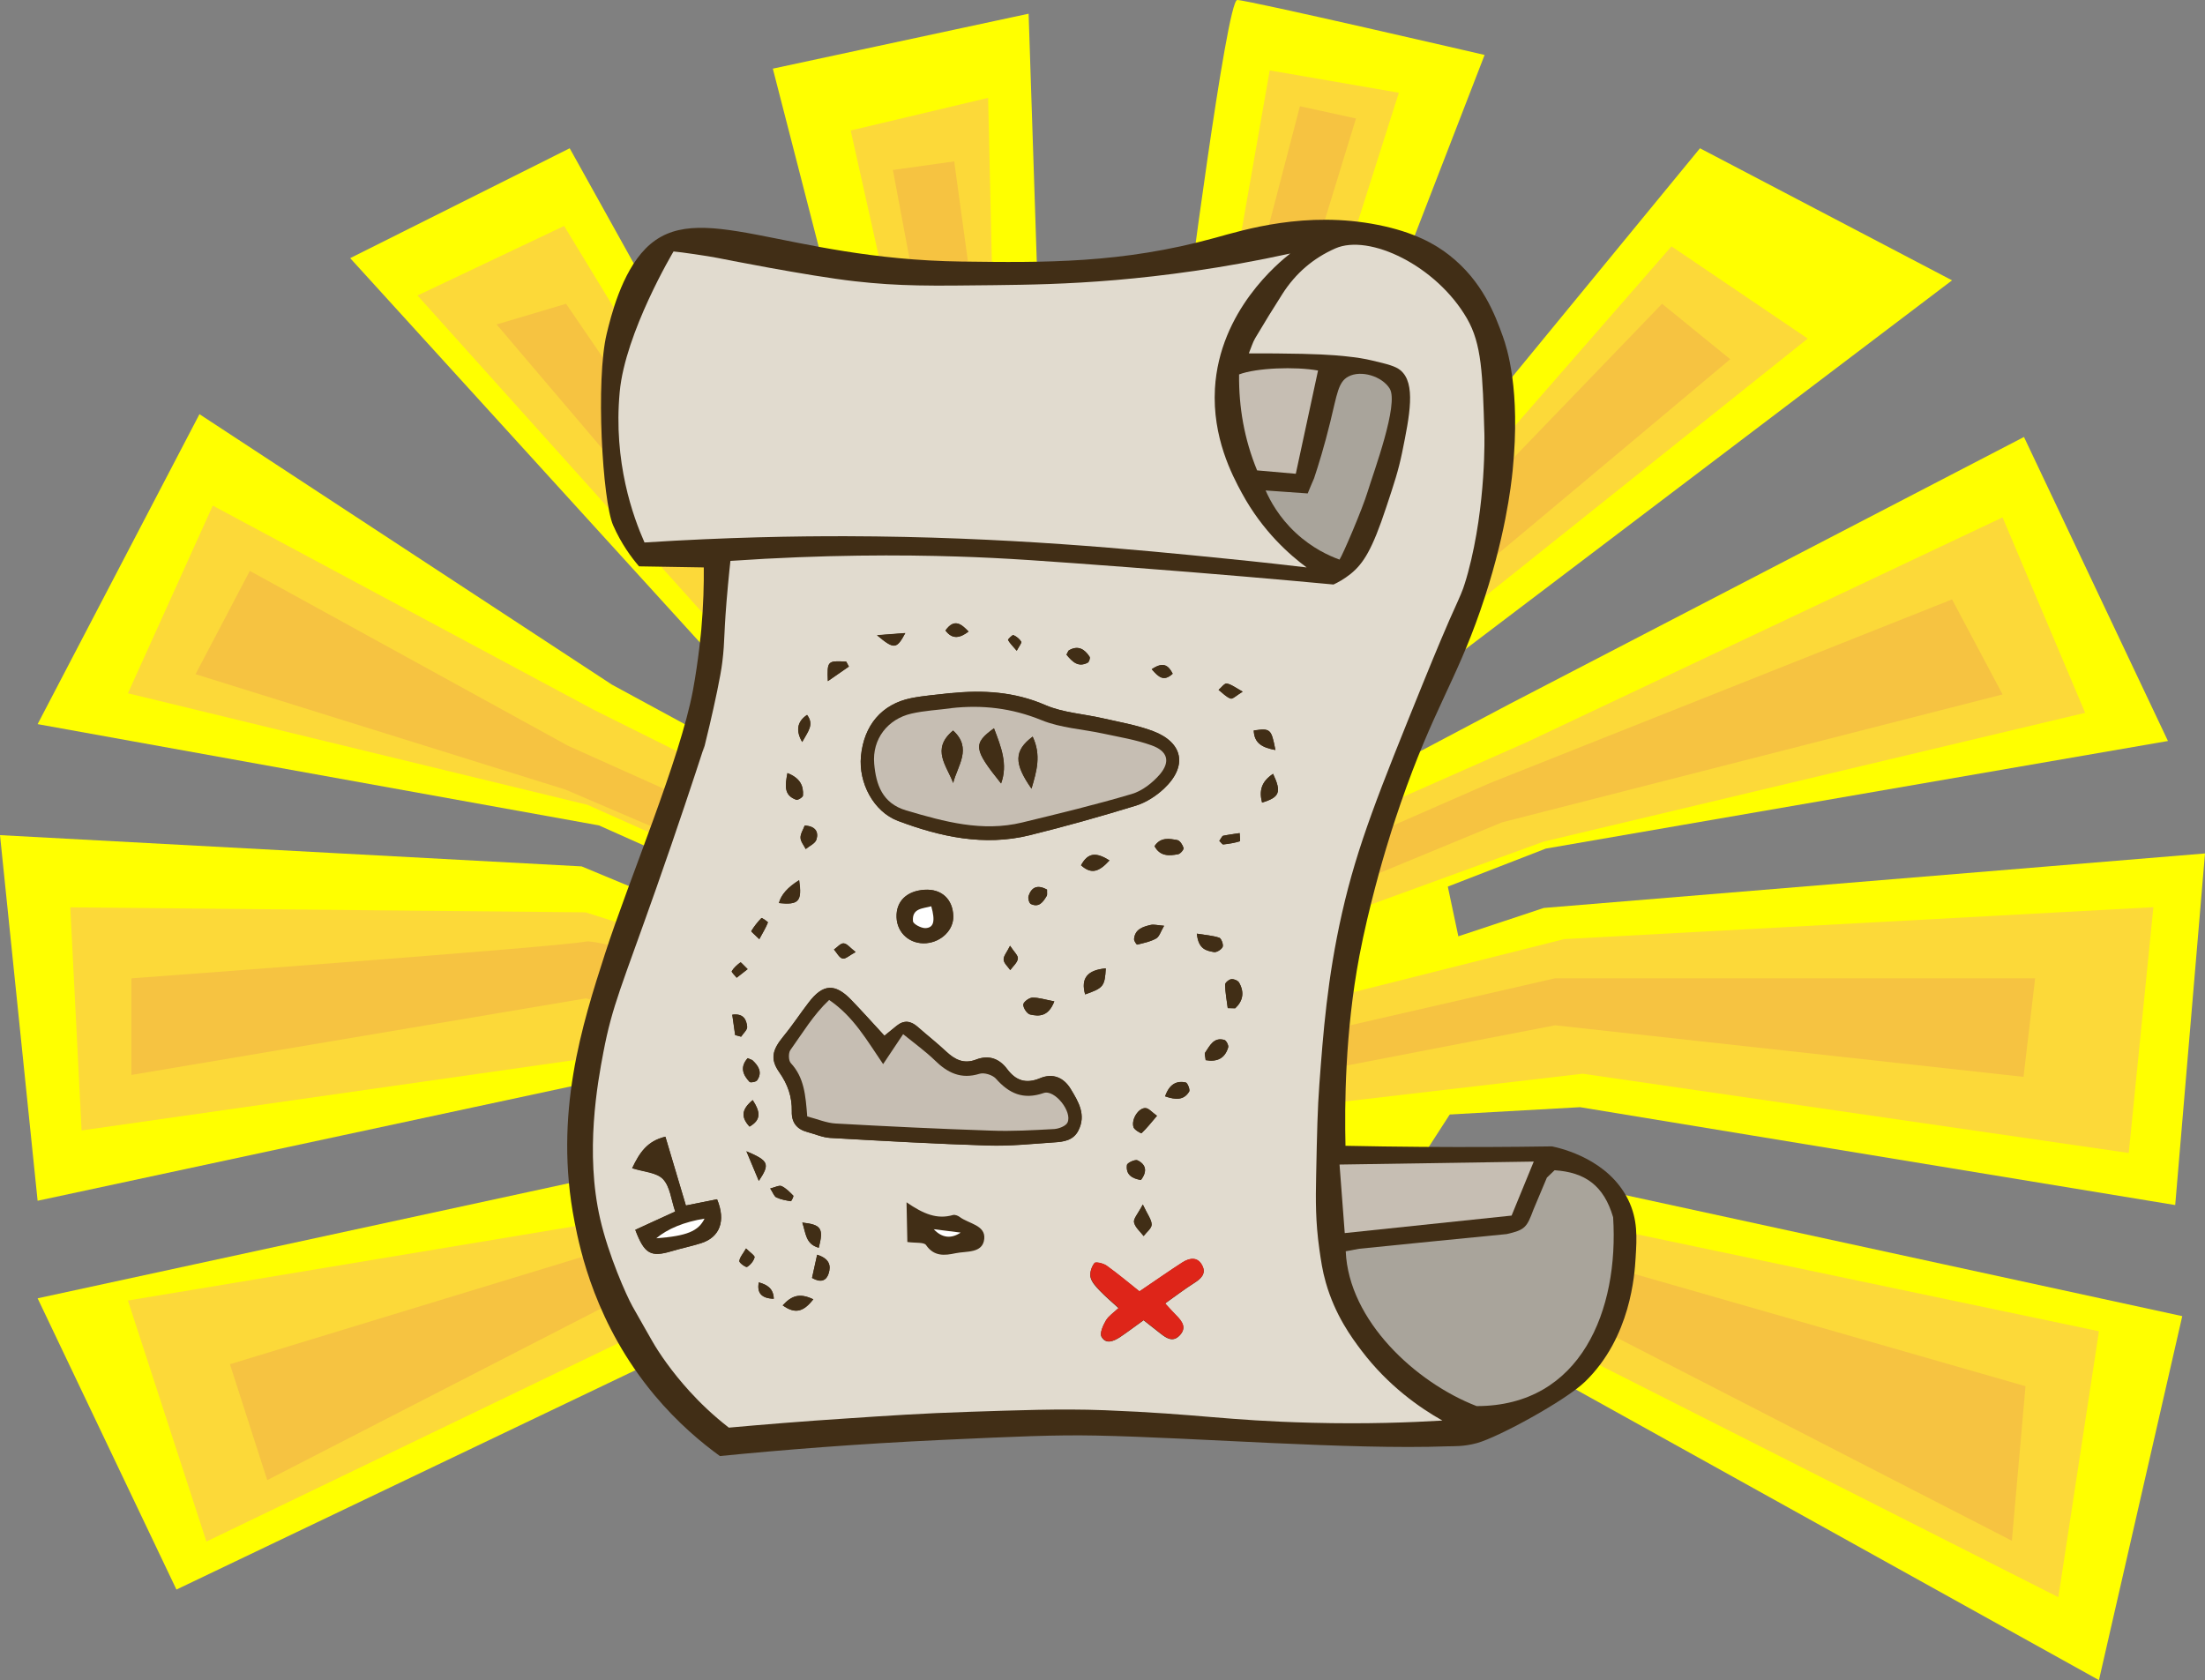 <svg width="311" height="237" viewBox="0 0 311 237" fill="none" xmlns="http://www.w3.org/2000/svg">
<rect x="0" y="0" width="311" height="237" fill="#808080" stroke="none"/>
<g clip-path="url(#clip0_685_2377)">
<path d="M151.721 178.27L118.522 185.803L89.638 145.896L102.091 105.14L134.297 86.671L125.452 73.584L109.001 9.684L145.079 1.933L146.436 43.109L146.091 67.333L153.567 82.467L164.728 66.515L167.205 45.054C167.205 45.054 172.996 0 174.503 0C176.01 0 209.393 7.751 209.393 7.751L183.345 75.075L173.239 87.495L200.463 107.382L209.396 149.596L186.008 185.803L151.721 178.27Z" fill="#FFFF00"/>
<path d="M119.984 18.407L139.367 13.803L140.56 66.266L152.139 87.928L168.754 68.76L179.084 9.931L197.299 13.079L178.676 71.641L153.57 97.904L132.106 72.683L119.984 18.407Z" fill="#FCD939"/>
<path d="M134.583 22.766L125.936 23.978L134.583 70.102L152.733 93.318L173.81 73.586L191.251 16.711L183.345 14.987L168.48 72.032L154.534 86.849L140.56 66.266L134.583 22.766Z" fill="#F6C341"/>
<path d="M151.249 160.186L84.576 152.376L5.305 169.381L0 117.805L82.037 122.213L150.061 150.533L217.746 128.075L311 120.387L306.798 169.987L222.855 156.181L151.249 160.186Z" fill="#FFFF00"/>
<path d="M151.427 159.849L85.767 148.854L11.508 159.459L9.914 127.991L82.592 128.695L150.239 150.196L220.624 132.469L303.719 127.968L300.244 162.641L223.22 151.459L151.427 159.849Z" fill="#FCD939"/>
<path d="M18.538 138.003V151.631L82.648 140.829L150.27 157.964L219.349 144.628L285.402 151.903L287.042 138.003H219.309L151.424 153.576C151.424 153.576 86.296 132.064 82.648 132.814C79.003 133.565 18.538 138.003 18.538 138.003Z" fill="#F6C341"/>
<path d="M151.721 178.27L93.283 191.53L24.886 224.224L5.305 183.139L87.495 165.333L152.083 168.099L219.773 166.525L307.793 185.656L296.042 237L215.599 192.306L151.721 178.27Z" fill="#FFFF00"/>
<path d="M152.295 174.222L91.329 187.482L29.113 217.452L18.043 183.453L88.985 171.657L151.942 170.046L219.176 171.657L296.042 187.785L290.316 225.3L216.507 187.957L152.295 174.222Z" fill="#FCD939"/>
<path d="M32.43 192.439L37.692 208.784L87.571 183.139L151.463 171.852L217.231 183.139L283.759 217.339L285.684 195.539L218.138 176.15L151.449 171.346L86.663 175.909L32.43 192.439Z" fill="#F6C341"/>
<path d="M150.48 145.896L84.478 116.432L5.305 102.147L28.132 58.424L86.313 96.579L151.345 131.872L212.95 99.288L285.467 61.64L305.775 104.525L218.031 119.702L150.48 145.896Z" fill="#FFFF00"/>
<path d="M149.843 143.442L82.852 113.527L18.043 97.796L30.012 71.322L83.802 100.149L150.508 133.366L215.52 104.61L282.45 72.983L294.097 100.551L217.698 118.725L149.843 143.442Z" fill="#FCD939"/>
<path d="M35.235 80.531L27.583 95.101L79.775 111.387L150.106 141.522L211.856 115.999L282.45 97.957L275.324 84.553L210.162 110.453L150.273 136.676L80.137 105.21L35.235 80.531Z" fill="#F6C341"/>
<path d="M150.859 125.276L100.674 92.777L49.39 36.414L80.352 20.915L115.355 83.837L150.859 114.037L186.792 85.442L239.77 20.915L275.324 39.545L198.015 98.159L150.859 125.276Z" fill="#FFFF00"/>
<path d="M150.799 123.269L103.227 91.056L58.885 41.682L79.566 31.873L112.115 85.442L150.799 116.942L186.956 90.694L235.752 34.749L254.968 47.76L190.827 98.999L150.799 123.269Z" fill="#FCD939"/>
<path d="M79.843 42.851L70.046 45.767L105.244 87.166L150.508 121.148C150.508 121.148 188.884 96.126 189.337 96.194C189.789 96.262 244.037 50.67 244.037 50.67L234.42 42.849L185.977 93.142L150.796 116.939L108.145 84.256L79.84 42.851H79.843Z" fill="#F6C341"/>
</g>
<g clip-path="url(#clip1_685_2377)">
<path fill-rule="evenodd" clip-rule="evenodd" d="M223.555 194.907C220.827 197.552 211.346 202.735 208.314 203.562C206.471 204.075 204.967 203.993 204.209 204.017C190.366 204.529 168.314 202.77 154.623 202.502C148.746 202.386 143.51 202.63 133.026 203.108C120.874 203.667 110.25 204.529 101.539 205.391C99.032 203.574 95.615 200.767 92.256 196.736C84 186.812 81.831 176.398 81.038 172.356C78.052 157.119 82.134 144.469 85.353 134.474C88.653 124.259 95.93 107.088 97.737 97.362C98.53 93.087 98.915 88.788 98.915 88.788C99.218 85.317 99.288 82.335 99.265 80.04C96.221 79.994 93.178 79.936 90.134 79.889C89.049 78.631 87.627 76.709 86.484 74.111C84.956 70.651 84 53.528 85.574 47.063C86.146 44.71 87.638 38.525 91.055 35.065C98.332 27.68 110.46 36.568 135.626 36.894C147.265 37.045 158.215 37.185 171.369 33.551C175.474 32.421 184.162 29.707 194.343 31.722C199.497 32.747 202.448 34.459 204.384 35.974C209.118 39.666 210.902 44.477 211.987 47.517C212.523 49.032 214.494 54.903 213.351 66.353C213.142 68.403 212.314 75.963 208.792 86.109C205.258 96.302 202.11 100.134 197.561 113.297C196.524 116.302 195.801 118.656 195.474 119.774C195.148 120.845 193.037 127.963 191.731 134.847C189.69 145.634 189.643 156.013 189.771 161.627C193.34 161.697 196.932 161.755 200.57 161.779C206.786 161.825 212.897 161.802 218.902 161.709C220.337 162.012 226.832 163.561 229.631 169.211C231.019 172.018 230.867 174.581 230.692 177.423C230.552 179.787 230.004 188.652 223.567 194.896L223.555 194.907Z" fill="#412E16"/>
<path fill-rule="evenodd" clip-rule="evenodd" d="M203.451 200.383C199.019 200.651 192.675 200.895 185.049 200.697C172.512 200.371 169.434 199.462 155.801 198.927C149.492 198.682 143.148 198.95 136.827 199.148C130.134 199.358 124.956 199.719 119.86 200.057C113.003 200.499 107.195 200.988 102.799 201.384C100.49 199.591 98.67 197.808 97.283 196.282C94.74 193.498 92.898 190.773 92 189.188C91.86 188.944 91.02 187.453 90.95 187.348C89.959 185.601 89.236 184.319 89.213 184.284C88.338 182.723 85.831 177.074 84.653 171.96C82.484 162.56 84.28 152.728 85.108 148.407C86.367 141.802 87.673 139.157 92.571 125.261C95.58 116.711 97.889 109.721 99.358 105.202C98.437 109.116 101.399 97.397 101.877 93.402C102.286 90.082 102.017 89.593 102.682 82.464C102.81 81.043 102.939 79.878 103.02 79.121C116.28 78.212 127.207 78.258 134.997 78.503C141.807 78.713 147.696 79.155 159.183 80.017C171.183 80.926 181.119 81.8 188.081 82.452C188.687 82.172 189.573 81.695 190.518 80.938C192.314 79.47 193.55 77.525 195.532 71.514C196.675 68.078 197.235 66.365 197.76 63.837C198.809 58.666 199.754 54.064 197.515 52.224C196.804 51.641 195.719 51.373 193.562 50.861C192.454 50.593 191.416 50.43 189.772 50.255C187.894 50.057 185.62 49.906 180.104 49.859C179.031 49.859 177.69 49.836 176.139 49.847C176.489 48.997 176.687 48.287 177.049 47.681C178.296 45.572 179.579 43.499 180.885 41.449C182.728 38.572 185.177 36.44 188.337 35.042C193.118 32.934 202.576 37.453 206.903 44.92C208.99 48.52 209.118 52.748 209.363 61.193C209.363 61.193 209.655 71.106 207.054 80.763C206.739 81.939 206.366 83.011 206.366 83.011C205.946 84.153 205.457 85.131 204.419 87.484C203.999 88.439 202.856 91.084 200.687 96.419C194.518 111.643 191.439 119.25 189.282 128.802C187.194 138.039 186.623 145.774 186.086 152.961C185.83 156.444 185.76 159.589 185.632 165.879C185.562 169.292 185.538 172.309 186.086 176.212C186.32 177.831 186.506 179.205 186.996 180.918C188.314 185.531 190.623 188.652 192.011 190.493C195.801 195.502 200.255 198.589 203.416 200.371L203.451 200.383ZM124.758 146.1C123.055 144.26 121.586 142.617 120.046 141.021C117.761 138.668 116.07 138.785 114.075 141.394C112.863 142.978 111.766 144.656 110.495 146.193C108.968 148.045 108.583 149.35 109.912 151.237C111.125 152.961 111.731 154.72 111.685 156.782C111.638 158.319 112.385 159.286 113.889 159.682C114.962 159.962 116.023 160.451 117.096 160.509C124.513 160.929 131.93 161.348 139.358 161.581C142.46 161.674 145.574 161.348 148.676 161.138C150.017 161.057 151.381 160.871 152.093 159.484C153.235 157.248 152.104 155.396 151.008 153.59C150.005 151.959 148.466 151.342 146.705 152.087C144.722 152.915 143.288 152.437 142.064 150.806C140.932 149.28 139.44 148.779 137.655 149.467C135.941 150.119 134.682 149.467 133.457 148.325C132.163 147.114 130.763 146.019 129.434 144.842C128.454 143.98 127.498 143.864 126.46 144.702C125.947 145.122 125.422 145.541 124.758 146.088V146.112V146.1ZM134.099 97.77C132.233 98.003 130.332 98.119 128.489 98.492C124.373 99.331 121.854 102.313 121.434 106.669C121.073 110.42 123.207 114.509 126.658 115.802C132.629 118.05 138.81 119.401 145.201 117.829C150.238 116.582 155.265 115.161 160.221 113.647C161.644 113.204 163.055 112.296 164.162 111.259C167.533 108.102 166.903 104.736 162.576 103.117C160.314 102.266 157.888 101.859 155.521 101.323C152.827 100.694 149.947 100.542 147.451 99.471C143.09 97.572 138.67 97.339 134.099 97.782V97.77ZM160.687 182.164C159.183 180.964 157.667 179.695 156.081 178.553C155.614 178.215 154.53 177.971 154.367 178.18C153.958 178.681 153.679 179.543 153.807 180.161C153.958 180.86 154.565 181.5 155.09 182.048C155.918 182.91 156.816 183.667 157.76 184.529C157.061 185.193 156.349 185.647 155.976 186.288C155.579 186.975 155.078 188.07 155.358 188.571C155.976 189.678 157.072 189.2 157.958 188.629C159.043 187.895 160.104 187.092 161.294 186.241C162.157 186.929 162.926 187.523 163.708 188.14C164.536 188.781 165.41 189.363 166.343 188.42C167.416 187.336 166.751 186.428 165.912 185.577C165.445 185.123 165.037 184.634 164.326 183.877C165.795 182.828 167.09 181.838 168.454 180.976C169.387 180.382 170.133 179.683 169.585 178.576C168.944 177.272 167.789 177.435 166.751 178.099C164.897 179.299 163.09 180.568 160.676 182.199V182.176L160.687 182.164ZM89.154 164.773C90.775 165.285 92.618 165.355 93.516 166.31C94.519 167.37 94.67 169.223 95.242 170.888C93.096 171.878 91.347 172.671 89.609 173.474C90.892 176.876 91.79 177.365 94.717 176.491C96.082 176.084 97.504 175.792 98.88 175.361C101.527 174.523 102.414 172.228 101.143 169.164C99.732 169.444 98.262 169.735 96.746 170.05C95.755 166.73 94.834 163.596 93.854 160.346C91.312 160.94 90.204 162.56 89.166 164.796H89.154V164.773ZM127.976 175.198C129.107 175.361 130.32 175.198 130.612 175.629C131.743 177.272 133.247 177.109 134.763 176.783C136.291 176.456 138.612 176.841 138.822 174.756C139.02 172.799 136.606 172.624 135.346 171.657C135.113 171.482 134.693 171.319 134.413 171.389C132.174 172.042 130.25 171.249 127.86 169.595C127.906 171.809 127.93 173.381 127.976 175.175V175.198ZM130.425 125.505C127.883 125.657 126.367 127.136 126.449 129.384C126.53 131.632 128.361 133.217 130.635 133.042C132.781 132.856 134.483 131.178 134.448 129.245C134.39 126.845 132.804 125.366 130.425 125.505ZM153.049 140.264C155.638 139.356 155.813 139.123 155.964 136.595C153.352 136.828 152.419 138.004 153.049 140.264ZM173.165 142.198C173.515 142.198 173.865 142.209 174.215 142.221C175.288 141.219 175.556 139.985 174.763 138.598C174.6 138.307 174.005 138.063 173.655 138.121C173.317 138.167 172.78 138.622 172.792 138.89C172.815 139.996 173.025 141.091 173.165 142.198ZM162.833 119.343C163.603 120.811 164.885 120.741 166.157 120.496C166.483 120.438 166.985 119.844 166.926 119.623C166.81 119.192 166.413 118.563 166.052 118.504C164.932 118.306 163.696 118.062 162.845 119.355L162.833 119.343ZM112.699 124.154C111.102 125.144 110.145 126.216 109.854 127.381C112.641 127.672 113.154 127.148 112.699 124.154ZM164.186 130.584C163.311 130.526 162.763 130.363 162.285 130.468C161.2 130.724 160.081 131.062 159.953 132.448C159.929 132.716 160.314 133.275 160.396 133.24C161.317 133.019 162.285 132.821 163.078 132.366C163.521 132.098 163.719 131.376 164.186 130.584ZM161.189 169.898C160.477 171.249 159.836 171.925 159.941 172.426C160.093 173.137 160.804 173.719 161.294 174.36C161.702 173.824 162.425 173.288 162.425 172.752C162.425 172.053 161.853 171.343 161.177 169.91L161.189 169.898ZM163.183 157.399C162.425 156.852 162.052 156.363 161.62 156.316C160.629 156.188 159.509 157.877 159.871 159.007C159.999 159.38 160.932 159.904 161.002 159.845C161.725 159.147 162.355 158.354 163.171 157.399H163.183ZM148.699 141.254C147.44 141.021 146.518 140.707 145.609 140.73C145.142 140.73 144.338 141.359 144.326 141.709C144.326 142.186 144.851 143.002 145.294 143.106C146.542 143.386 147.859 143.433 148.699 141.266V141.254ZM168.804 131.691C169.014 133.951 170.203 134.114 171.218 134.3C171.591 134.37 172.291 133.927 172.442 133.566C172.571 133.228 172.256 132.366 171.952 132.273C171.031 131.97 170.04 131.9 168.792 131.702L168.804 131.691ZM170.052 149.536C171.661 149.816 172.769 149.315 173.235 147.743C173.317 147.463 172.967 146.776 172.71 146.694C171.206 146.252 170.646 147.498 170.005 148.453C169.865 148.651 170.028 149.047 170.063 149.536H170.052ZM115.487 176.002C116.186 173.276 115.848 172.752 113.166 172.449C113.667 173.87 113.597 175.49 115.487 176.002ZM179.556 109.151C177.865 110.281 177.585 111.574 178.005 113.204C180.477 112.447 180.78 111.737 179.556 109.151ZM113.504 116.454C113.294 117.013 112.886 117.596 112.921 118.167C112.933 118.714 113.399 119.227 113.656 119.751C114.169 119.32 114.985 118.97 115.16 118.423C115.51 117.316 114.997 116.524 113.516 116.443H113.504V116.454ZM114.717 183.282C112.781 182.351 111.65 182.77 110.402 184.133C112.175 185.403 113.329 185.041 114.717 183.282ZM156.489 121.37C154.623 120.194 153.457 120.24 152.477 122.057C153.935 123.374 155.02 122.989 156.489 121.37ZM107.032 166.578C108.641 164.167 108.443 163.748 105.283 162.397C105.912 163.899 106.355 164.959 107.032 166.578ZM105.457 149.269C104.338 150.527 104.793 151.622 105.726 152.612C105.866 152.751 106.647 152.612 106.799 152.379C107.557 151.26 106.985 150.352 106.146 149.571C106.076 149.501 105.947 149.49 105.457 149.269ZM111.067 109.057C110.74 110.805 110.53 112.191 112.315 112.82C112.548 112.901 113.236 112.459 113.259 112.226C113.352 110.863 112.863 109.756 111.067 109.057ZM179.894 105.807C179.311 102.825 179.194 102.721 176.839 103.058C176.909 104.829 177.993 105.458 179.894 105.807ZM114.53 180.277C115.895 181.058 116.583 180.557 116.874 179.648C117.224 178.542 117.003 177.575 115.253 177.016C114.973 178.25 114.752 179.299 114.53 180.289V180.277ZM150.425 92.342C151.253 93.332 152.058 94.171 153.422 93.46C153.609 93.367 153.784 92.808 153.679 92.633C152.967 91.55 152.046 90.979 150.752 91.736C150.682 91.782 150.658 91.922 150.425 92.318V92.342ZM119.731 94.019C119.603 93.786 119.475 93.553 119.358 93.332C116.723 93.18 116.664 93.239 116.769 96.081C117.912 95.289 118.833 94.66 119.743 94.019H119.731ZM160.921 166.45C161.853 165.227 161.632 164.26 160.442 163.678C160.104 163.515 158.985 164.039 158.95 164.33C158.763 165.67 159.638 166.241 160.921 166.45ZM108.629 167.638C109.038 168.256 109.189 168.757 109.504 168.908C110.134 169.199 110.845 169.327 111.533 169.444C111.615 169.456 111.965 168.745 111.883 168.663C111.382 168.151 110.845 167.603 110.227 167.312C109.889 167.161 109.318 167.475 108.618 167.65H108.629V167.638ZM113.143 104.654C113.971 103.14 114.857 102.208 113.831 100.834C112.443 101.765 112.221 103.035 113.143 104.654ZM164.337 154.627C165.865 155.174 166.996 155.174 167.731 153.963C167.883 153.707 167.498 152.74 167.241 152.682C165.947 152.414 164.955 152.915 164.337 154.627ZM123.696 89.593C126.11 91.62 126.46 91.573 127.685 89.29C126.414 89.383 125.352 89.476 123.696 89.593ZM106.169 155.174C104.618 156.467 104.466 157.551 105.726 158.914C107.382 157.947 107.265 156.863 106.169 155.174ZM107.102 132.471C107.627 131.504 108.035 130.84 108.315 130.118C108.338 130.037 107.452 129.431 107.405 129.489C106.857 130.048 106.367 130.677 105.971 131.33C105.924 131.411 106.484 131.854 107.102 132.471ZM147.673 125.482C146.308 124.725 145.48 125.179 145.072 126.402C144.979 126.705 145.154 127.392 145.399 127.509C146.553 128.056 147.125 127.218 147.638 126.367C147.731 126.216 147.661 125.96 147.684 125.494L147.673 125.482ZM136.606 89.08C135.626 88.067 134.623 87.146 133.352 88.929C134.344 90.28 135.451 89.965 136.606 89.08ZM175.264 97.56C174.261 97.001 173.678 96.523 173.025 96.419C172.699 96.361 172.256 96.99 171.871 97.316C172.431 97.747 172.932 98.306 173.562 98.539C173.853 98.655 174.39 98.096 175.264 97.572V97.56ZM142.46 133.403C142.017 134.323 141.515 134.871 141.55 135.372C141.597 135.884 142.145 136.35 142.483 136.839C142.857 136.315 143.475 135.803 143.556 135.232C143.615 134.789 142.996 134.253 142.448 133.403H142.46ZM171.976 118.609C172.232 118.842 172.396 119.122 172.536 119.11C173.317 119.017 174.098 118.901 174.856 118.668C174.973 118.644 174.856 117.91 174.845 117.514C174.075 117.642 173.294 117.724 172.524 117.887C172.372 117.91 172.267 118.213 171.976 118.609ZM103.697 146.019C103.976 146.088 104.256 146.158 104.525 146.24C104.828 145.774 105.423 145.273 105.376 144.842C105.283 143.898 104.909 142.92 103.277 143.141C103.428 144.178 103.557 145.098 103.685 146.03H103.697V146.019ZM107.032 180.895C106.729 182.397 107.44 183.154 109.143 183.201C109.096 181.78 108.245 181.232 107.032 180.895ZM105.224 176.107C104.793 176.876 104.326 177.365 104.28 177.889C104.256 178.134 105.213 178.809 105.364 178.716C105.842 178.425 106.285 177.889 106.425 177.365C106.484 177.132 105.796 176.678 105.224 176.107ZM120.676 134.288C119.906 133.706 119.475 133.1 118.997 133.077C118.565 133.054 118.087 133.636 117.632 133.951C118.029 134.393 118.355 135.104 118.845 135.22C119.265 135.313 119.836 134.743 120.688 134.3H120.676V134.288ZM162.46 94.392C163.463 95.568 164.174 96.162 165.41 95.032C164.757 93.763 164.011 93.344 162.46 94.392ZM105.446 136.688C104.968 136.222 104.501 135.698 104.455 135.744C103.988 136.094 103.533 136.502 103.23 136.991C103.16 137.119 103.662 137.585 103.918 137.911C104.361 137.562 104.828 137.201 105.469 136.7H105.457L105.446 136.688ZM143.405 91.771C143.755 91.13 144.128 90.664 144.034 90.513C143.778 90.117 143.37 89.779 142.927 89.581C142.787 89.523 142.134 90.198 142.169 90.268C142.437 90.734 142.81 91.107 143.381 91.771H143.393H143.405Z" fill="#E1DBCF"/>
<path fill-rule="evenodd" clip-rule="evenodd" d="M182.005 35.741C180.384 37.011 171.987 43.825 171.358 54.822C170.973 61.682 173.783 67.029 175.159 69.557C178.098 74.974 181.958 78.317 184.291 80.041C181.737 79.738 177.877 79.295 173.189 78.829C160.046 77.501 141.749 75.696 119.347 75.638C112.28 75.626 102.554 75.777 90.904 76.523C89.306 72.924 86.484 65.212 87.405 55.288C88.186 46.877 94.997 35.473 94.997 35.473C95.871 35.531 100.011 36.137 101.201 36.382C101.539 36.452 113.959 38.933 120.594 39.678C126.892 40.389 131.358 40.331 140.198 40.226C144.956 40.167 150.413 40.098 157.48 39.492C163.918 38.933 172.279 37.884 182.017 35.753L182.005 35.741Z" fill="#E1DBCF"/>
<path fill-rule="evenodd" clip-rule="evenodd" d="M189.818 176.503C190.448 176.387 191.066 176.27 191.684 176.154C198.623 175.455 205.573 174.756 212.512 174.08C215.112 173.486 215.346 173.137 216.279 170.632C216.908 169.129 217.538 167.615 218.179 166.112C218.541 165.763 218.902 165.413 219.264 165.076C223.52 165.355 226.203 167.196 227.52 171.704C228.348 184.68 223.066 198.344 208.267 198.344C199.672 195.024 190.226 186.288 189.807 176.515L189.818 176.503Z" fill="#A9A49B"/>
<path fill-rule="evenodd" clip-rule="evenodd" d="M188.92 78.934C187.474 78.41 185.095 77.338 182.775 75.183C180.384 72.97 179.124 70.594 178.506 69.184C180.489 69.324 182.46 69.464 184.442 69.604C184.734 68.893 185.025 68.183 185.34 67.472C185.947 65.655 186.786 62.941 187.614 59.562C188.605 55.52 188.745 53.89 190.168 53.121C191.964 52.154 194.938 53.074 196.011 54.822C197.328 56.988 193.737 66.598 192.909 69.324C192.151 71.829 189.387 78.27 188.932 78.934H188.92Z" fill="#A9A49B"/>
<path fill-rule="evenodd" clip-rule="evenodd" d="M189.667 173.94C189.387 170.271 189.154 167.231 188.932 164.272C198.191 164.132 207.217 163.992 216.325 163.853C215.346 166.241 214.366 168.617 213.2 171.471C205.76 172.251 197.888 173.078 189.667 173.94Z" fill="#C6BEB3"/>
<path fill-rule="evenodd" clip-rule="evenodd" d="M185.9 52.27C184.862 57.07 183.836 61.869 182.763 66.831C180.874 66.668 179.148 66.505 177.305 66.353C175.486 61.927 174.716 57.431 174.763 52.818C177.212 51.886 182.693 51.688 185.923 52.27H185.911H185.9Z" fill="#C6BEB3"/>
<path fill-rule="evenodd" clip-rule="evenodd" d="M124.746 146.1C125.411 145.553 125.935 145.133 126.449 144.714C127.486 143.864 128.443 143.992 129.422 144.854C130.752 146.03 132.163 147.125 133.446 148.337C134.67 149.478 135.929 150.131 137.644 149.478C139.416 148.791 140.909 149.303 142.052 150.818C143.265 152.449 144.711 152.926 146.693 152.099C148.454 151.365 150.005 151.971 150.996 153.602C152.104 155.419 153.235 157.271 152.081 159.496C151.37 160.894 150.005 161.069 148.664 161.15C145.562 161.36 142.448 161.698 139.346 161.593C131.918 161.36 124.501 160.94 117.084 160.521C116 160.451 114.95 159.974 113.877 159.694C112.373 159.298 111.627 158.331 111.673 156.794C111.72 154.732 111.113 152.973 109.901 151.249C108.559 149.35 108.968 148.057 110.484 146.205C111.755 144.667 112.839 142.978 114.064 141.406C116.058 138.796 117.749 138.668 120.035 141.033C121.574 142.606 123.032 144.271 124.734 146.112V146.088L124.746 146.1ZM113.854 157.469C115.335 157.842 116.594 158.389 117.877 158.471C125.166 158.879 132.454 159.228 139.743 159.473C142.728 159.566 145.714 159.403 148.711 159.251C149.364 159.205 150.343 158.832 150.577 158.331C151.288 156.828 148.757 153.637 147.206 154.173C144.326 155.163 142.332 154.242 140.466 152.134C139.999 151.622 138.822 151.272 138.157 151.47C135.556 152.297 133.679 151.342 131.871 149.583C130.553 148.313 129.049 147.242 127.393 145.879C126.414 147.347 125.679 148.441 124.571 150.107C122.297 146.776 120.396 143.386 116.956 141.056C114.705 143.176 113.201 145.751 111.487 148.127C111.195 148.535 111.218 149.618 111.557 149.967C113.422 152.006 113.621 154.522 113.866 157.469H113.854Z" fill="#412E16"/>
<path fill-rule="evenodd" clip-rule="evenodd" d="M134.099 97.77C138.682 97.304 143.09 97.56 147.451 99.459C149.935 100.531 152.827 100.705 155.521 101.311C157.9 101.859 160.314 102.278 162.576 103.105C166.891 104.724 167.533 108.079 164.162 111.247C163.055 112.284 161.667 113.181 160.221 113.635C155.253 115.173 150.238 116.583 145.201 117.817C138.81 119.39 132.629 118.039 126.658 115.79C123.207 114.497 121.073 110.409 121.434 106.658C121.854 102.301 124.361 99.319 128.489 98.481C130.332 98.108 132.233 97.991 134.099 97.758V97.77ZM134.169 99.89C132.303 100.123 130.402 100.24 128.559 100.647C125.166 101.416 122.985 104.27 123.3 107.718C123.556 110.665 124.431 113.309 127.825 114.311C133.189 115.895 138.53 117.375 144.163 116.012C149.34 114.754 154.518 113.507 159.614 111.993C161.095 111.55 162.565 110.42 163.591 109.221C165.13 107.427 164.699 105.947 162.402 105.12C160.221 104.351 157.9 103.979 155.638 103.478C152.722 102.849 149.609 102.697 146.88 101.567C142.705 99.867 138.542 99.389 134.157 99.878L134.169 99.89Z" fill="#412E16"/>
<path fill-rule="evenodd" clip-rule="evenodd" d="M160.687 182.164C163.101 180.533 164.909 179.252 166.763 178.064C167.801 177.4 168.955 177.225 169.597 178.541C170.145 179.648 169.399 180.359 168.466 180.941C167.101 181.815 165.795 182.805 164.337 183.842C165.037 184.599 165.469 185.088 165.923 185.542C166.763 186.393 167.428 187.313 166.355 188.385C165.422 189.328 164.536 188.746 163.719 188.105C162.95 187.511 162.168 186.894 161.305 186.206C160.116 187.068 159.055 187.872 157.97 188.594C157.107 189.177 155.988 189.643 155.37 188.536C155.09 188.035 155.579 186.928 155.988 186.253C156.361 185.612 157.06 185.17 157.772 184.494C156.839 183.632 155.918 182.863 155.101 182.013C154.588 181.454 153.982 180.813 153.819 180.126C153.679 179.508 153.97 178.646 154.378 178.145C154.542 177.936 155.638 178.192 156.093 178.518C157.679 179.66 159.195 180.929 160.699 182.129V182.153L160.687 182.164Z" fill="#DE2519"/>
<path fill-rule="evenodd" clip-rule="evenodd" d="M89.154 164.796C90.216 162.583 91.3 160.952 93.842 160.346C94.822 163.608 95.743 166.741 96.734 170.05C98.262 169.747 99.72 169.456 101.131 169.176C102.402 172.228 101.527 174.534 98.869 175.373C97.504 175.804 96.093 176.095 94.705 176.503C91.778 177.377 90.892 176.899 89.598 173.486C91.323 172.694 93.084 171.878 95.23 170.912C94.659 169.246 94.507 167.382 93.504 166.334C92.595 165.39 90.764 165.32 89.143 164.796H89.154ZM99.37 171.902C96.513 172.368 94.157 173.323 92.56 174.674C96.863 174.336 98.507 173.672 99.37 171.902Z" fill="#412E16"/>
<path fill-rule="evenodd" clip-rule="evenodd" d="M135.498 173.87C134.425 173.731 133.329 173.591 131.696 173.393C132.862 174.616 134.122 174.779 135.498 173.87Z" fill="#412E16"/>
<path fill-rule="evenodd" clip-rule="evenodd" d="M130.437 125.517C132.816 125.377 134.402 126.857 134.46 129.256C134.507 131.167 132.804 132.867 130.647 133.054C128.373 133.24 126.53 131.644 126.46 129.396C126.379 127.148 127.895 125.668 130.437 125.517ZM131.346 127.823C130.145 128.161 128.583 128.091 128.746 129.932C128.793 130.328 129.877 130.922 130.472 130.91C131.696 130.887 131.941 129.932 131.323 127.812H131.335L131.346 127.823Z" fill="#412E16"/>
<path fill-rule="evenodd" clip-rule="evenodd" d="M153.049 140.276C152.419 138.016 153.352 136.839 155.964 136.606C155.824 139.134 155.626 139.379 153.049 140.276Z" fill="#412E16"/>
<path fill-rule="evenodd" clip-rule="evenodd" d="M173.165 142.209C173.025 141.103 172.815 140.008 172.792 138.901C172.792 138.633 173.329 138.179 173.655 138.132C174.005 138.086 174.588 138.319 174.763 138.61C175.556 140.008 175.299 141.231 174.215 142.233C173.865 142.233 173.515 142.221 173.165 142.209Z" fill="#412E16"/>
<path fill-rule="evenodd" clip-rule="evenodd" d="M162.845 119.355C163.696 118.039 164.944 118.306 166.052 118.504C166.413 118.574 166.821 119.192 166.926 119.623C166.985 119.844 166.483 120.45 166.157 120.496C164.886 120.729 163.603 120.823 162.833 119.343L162.845 119.355Z" fill="#412E16"/>
<path fill-rule="evenodd" clip-rule="evenodd" d="M112.723 124.166C113.154 127.148 112.653 127.684 109.877 127.392C110.18 126.227 111.137 125.156 112.723 124.166Z" fill="#412E16"/>
<path fill-rule="evenodd" clip-rule="evenodd" d="M164.186 130.596C163.719 131.388 163.533 132.11 163.078 132.378C162.273 132.832 161.305 133.03 160.396 133.252C160.314 133.263 159.929 132.727 159.953 132.46C160.081 131.073 161.2 130.736 162.285 130.479C162.763 130.363 163.323 130.537 164.186 130.596Z" fill="#412E16"/>
<path fill-rule="evenodd" clip-rule="evenodd" d="M161.189 169.898C161.853 171.331 162.437 172.041 162.437 172.74C162.437 173.276 161.702 173.812 161.305 174.348C160.827 173.707 160.104 173.125 159.953 172.414C159.836 171.913 160.501 171.238 161.2 169.886L161.189 169.898Z" fill="#412E16"/>
<path fill-rule="evenodd" clip-rule="evenodd" d="M163.183 157.411C162.378 158.354 161.748 159.158 161.014 159.845C160.944 159.915 160.011 159.391 159.883 159.007C159.521 157.877 160.641 156.188 161.632 156.316C162.063 156.374 162.437 156.863 163.195 157.399H163.183V157.411Z" fill="#412E16"/>
<path fill-rule="evenodd" clip-rule="evenodd" d="M148.699 141.266C147.859 143.432 146.53 143.386 145.294 143.106C144.862 143.013 144.314 142.186 144.326 141.708C144.326 141.359 145.131 140.742 145.609 140.73C146.518 140.707 147.44 141.021 148.699 141.254V141.266Z" fill="#412E16"/>
<path fill-rule="evenodd" clip-rule="evenodd" d="M168.804 131.702C170.028 131.9 171.043 131.97 171.964 132.273C172.256 132.366 172.582 133.24 172.454 133.566C172.302 133.927 171.603 134.37 171.229 134.3C170.215 134.114 169.025 133.951 168.815 131.691L168.804 131.702Z" fill="#412E16"/>
<path fill-rule="evenodd" clip-rule="evenodd" d="M170.04 149.548C169.993 149.059 169.842 148.651 169.982 148.465C170.635 147.521 171.183 146.263 172.687 146.706C172.955 146.787 173.305 147.463 173.212 147.754C172.745 149.327 171.638 149.828 170.028 149.548H170.04Z" fill="#412E16"/>
<path fill-rule="evenodd" clip-rule="evenodd" d="M115.475 176.014C113.586 175.501 113.656 173.894 113.154 172.461C115.836 172.764 116.175 173.288 115.475 176.014Z" fill="#412E16"/>
<path fill-rule="evenodd" clip-rule="evenodd" d="M179.556 109.162C180.769 111.76 180.477 112.482 178.005 113.216C177.585 111.585 177.865 110.292 179.556 109.162Z" fill="#412E16"/>
<path fill-rule="evenodd" clip-rule="evenodd" d="M113.492 116.466C114.962 116.547 115.487 117.363 115.137 118.446C114.973 118.994 114.157 119.343 113.632 119.774C113.364 119.25 112.921 118.714 112.898 118.19C112.886 117.619 113.294 117.037 113.481 116.478H113.492V116.466Z" fill="#412E16"/>
<path fill-rule="evenodd" clip-rule="evenodd" d="M114.705 183.282C113.317 185.041 112.163 185.402 110.39 184.133C111.65 182.77 112.769 182.351 114.705 183.282Z" fill="#412E16"/>
<path fill-rule="evenodd" clip-rule="evenodd" d="M156.477 121.37C154.996 122.989 153.923 123.362 152.466 122.057C153.457 120.24 154.6 120.205 156.477 121.37Z" fill="#412E16"/>
<path fill-rule="evenodd" clip-rule="evenodd" d="M107.02 166.578C106.355 164.959 105.901 163.899 105.271 162.396C108.408 163.748 108.618 164.167 107.02 166.578Z" fill="#412E16"/>
<path fill-rule="evenodd" clip-rule="evenodd" d="M105.446 149.269C105.936 149.478 106.064 149.502 106.134 149.571C106.974 150.364 107.557 151.26 106.787 152.379C106.635 152.612 105.854 152.763 105.714 152.612C104.781 151.622 104.326 150.527 105.446 149.269Z" fill="#412E16"/>
<path fill-rule="evenodd" clip-rule="evenodd" d="M111.055 109.046C112.851 109.745 113.341 110.84 113.247 112.214C113.236 112.447 112.536 112.878 112.303 112.808C110.519 112.191 110.74 110.781 111.055 109.046Z" fill="#412E16"/>
<path fill-rule="evenodd" clip-rule="evenodd" d="M179.882 105.784C177.982 105.435 176.897 104.806 176.827 103.035C179.183 102.697 179.299 102.802 179.882 105.784Z" fill="#412E16"/>
<path fill-rule="evenodd" clip-rule="evenodd" d="M114.53 180.254C114.752 179.264 114.973 178.215 115.253 176.981C117.003 177.54 117.224 178.518 116.874 179.613C116.583 180.522 115.906 181.023 114.53 180.242V180.254Z" fill="#412E16"/>
<path fill-rule="evenodd" clip-rule="evenodd" d="M150.425 92.342C150.647 91.934 150.658 91.794 150.752 91.759C152.046 90.99 152.967 91.561 153.679 92.656C153.795 92.819 153.609 93.378 153.422 93.483C152.069 94.194 151.241 93.355 150.425 92.365V92.342Z" fill="#412E16"/>
<path fill-rule="evenodd" clip-rule="evenodd" d="M119.731 94.019C118.822 94.648 117.912 95.277 116.758 96.081C116.641 93.239 116.699 93.18 119.347 93.332C119.475 93.553 119.603 93.798 119.72 94.019H119.731Z" fill="#412E16"/>
<path fill-rule="evenodd" clip-rule="evenodd" d="M160.921 166.45C159.626 166.24 158.775 165.67 158.95 164.33C158.996 164.027 160.104 163.503 160.442 163.678C161.632 164.26 161.853 165.227 160.921 166.45Z" fill="#412E16"/>
<path fill-rule="evenodd" clip-rule="evenodd" d="M108.629 167.65C109.329 167.487 109.889 167.161 110.239 167.312C110.869 167.603 111.393 168.151 111.895 168.663C111.976 168.745 111.615 169.456 111.545 169.444C110.845 169.327 110.134 169.211 109.516 168.92C109.189 168.768 109.038 168.267 108.641 167.65H108.629Z" fill="#412E16"/>
<path fill-rule="evenodd" clip-rule="evenodd" d="M113.143 104.678C112.198 103.058 112.431 101.789 113.831 100.857C114.868 102.243 113.971 103.163 113.143 104.678Z" fill="#412E16"/>
<path fill-rule="evenodd" clip-rule="evenodd" d="M164.326 154.639C164.944 152.938 165.912 152.437 167.229 152.705C167.498 152.763 167.871 153.742 167.719 153.986C166.985 155.198 165.853 155.186 164.326 154.662V154.639Z" fill="#412E16"/>
<path fill-rule="evenodd" clip-rule="evenodd" d="M123.696 89.616C125.352 89.488 126.414 89.406 127.685 89.313C126.46 91.596 126.11 91.643 123.696 89.616Z" fill="#412E16"/>
<path fill-rule="evenodd" clip-rule="evenodd" d="M106.157 155.186C107.242 156.875 107.37 157.958 105.714 158.925C104.455 157.562 104.595 156.479 106.157 155.186Z" fill="#412E16"/>
<path fill-rule="evenodd" clip-rule="evenodd" d="M107.09 132.483C106.472 131.865 105.912 131.423 105.959 131.341C106.367 130.677 106.857 130.06 107.393 129.501C107.44 129.454 108.338 130.048 108.303 130.13C108.011 130.852 107.603 131.528 107.09 132.483Z" fill="#412E16"/>
<path fill-rule="evenodd" clip-rule="evenodd" d="M147.673 125.505C147.661 125.983 147.719 126.227 147.626 126.379C147.125 127.229 146.553 128.08 145.387 127.52C145.154 127.404 144.967 126.728 145.061 126.414C145.469 125.167 146.285 124.736 147.661 125.494L147.673 125.505Z" fill="#412E16"/>
<path fill-rule="evenodd" clip-rule="evenodd" d="M136.606 89.092C135.463 89.965 134.355 90.291 133.352 88.94C134.623 87.158 135.626 88.078 136.606 89.092Z" fill="#412E16"/>
<path fill-rule="evenodd" clip-rule="evenodd" d="M175.264 97.572C174.401 98.084 173.865 98.644 173.562 98.539C172.932 98.317 172.431 97.747 171.871 97.316C172.267 96.989 172.699 96.372 173.025 96.419C173.667 96.535 174.25 97.013 175.264 97.56V97.572Z" fill="#412E16"/>
<path fill-rule="evenodd" clip-rule="evenodd" d="M142.46 133.403C143.008 134.253 143.638 134.789 143.568 135.232C143.498 135.803 142.88 136.304 142.495 136.839C142.157 136.35 141.585 135.873 141.562 135.372C141.515 134.871 142.029 134.323 142.472 133.403H142.46Z" fill="#412E16"/>
<path fill-rule="evenodd" clip-rule="evenodd" d="M171.976 118.621C172.267 118.213 172.372 117.922 172.524 117.899C173.294 117.736 174.063 117.631 174.845 117.526C174.845 117.934 174.973 118.656 174.856 118.679C174.122 118.912 173.317 119.04 172.536 119.122C172.396 119.134 172.232 118.854 171.976 118.621Z" fill="#412E16"/>
<path fill-rule="evenodd" clip-rule="evenodd" d="M103.697 146.019C103.568 145.087 103.428 144.166 103.288 143.13C104.921 142.908 105.283 143.887 105.388 144.83C105.434 145.261 104.828 145.751 104.536 146.228C104.256 146.158 103.976 146.088 103.708 146.007H103.697V146.019Z" fill="#412E16"/>
<path fill-rule="evenodd" clip-rule="evenodd" d="M107.02 180.895C108.233 181.232 109.073 181.768 109.131 183.201C107.428 183.166 106.729 182.397 107.02 180.895Z" fill="#412E16"/>
<path fill-rule="evenodd" clip-rule="evenodd" d="M105.224 176.107C105.796 176.678 106.495 177.12 106.425 177.365C106.285 177.901 105.842 178.425 105.364 178.716C105.213 178.809 104.256 178.157 104.28 177.889C104.338 177.353 104.793 176.876 105.224 176.107Z" fill="#412E16"/>
<path fill-rule="evenodd" clip-rule="evenodd" d="M120.676 134.288C119.825 134.754 119.253 135.302 118.833 135.209C118.355 135.092 118.029 134.382 117.621 133.939C118.087 133.613 118.554 133.03 118.985 133.065C119.463 133.089 119.895 133.694 120.664 134.277H120.676V134.288Z" fill="#412E16"/>
<path fill-rule="evenodd" clip-rule="evenodd" d="M162.437 94.403C163.999 93.355 164.746 93.763 165.387 95.044C164.162 96.174 163.428 95.568 162.437 94.403Z" fill="#412E16"/>
<path fill-rule="evenodd" clip-rule="evenodd" d="M105.434 136.711C104.793 137.212 104.35 137.573 103.883 137.923C103.65 137.597 103.125 137.131 103.195 137.003C103.487 136.513 103.953 136.106 104.42 135.756C104.466 135.71 104.933 136.245 105.411 136.7H105.423L105.434 136.711Z" fill="#412E16"/>
<path fill-rule="evenodd" clip-rule="evenodd" d="M143.393 91.782C142.822 91.118 142.425 90.734 142.18 90.28C142.134 90.21 142.798 89.546 142.938 89.593C143.37 89.779 143.79 90.117 144.046 90.524C144.139 90.676 143.755 91.142 143.416 91.782H143.405H143.393Z" fill="#412E16"/>
<path fill-rule="evenodd" clip-rule="evenodd" d="M113.854 157.469C113.621 154.522 113.434 152.006 111.545 149.967C111.207 149.618 111.183 148.535 111.475 148.127C113.189 145.739 114.705 143.165 116.944 141.056C120.384 143.386 122.274 146.764 124.559 150.107C125.667 148.453 126.402 147.347 127.381 145.879C129.061 147.242 130.565 148.325 131.86 149.583C133.655 151.342 135.545 152.274 138.145 151.47C138.798 151.26 139.976 151.622 140.454 152.146C142.32 154.254 144.326 155.174 147.195 154.184C148.746 153.637 151.276 156.829 150.565 158.343C150.332 158.844 149.352 159.216 148.699 159.263C145.725 159.426 142.728 159.601 139.731 159.484C132.443 159.24 125.154 158.89 117.866 158.483C116.583 158.413 115.323 157.865 113.842 157.481H113.854V157.469Z" fill="#C6BEB3"/>
<path fill-rule="evenodd" clip-rule="evenodd" d="M134.157 99.89C138.542 99.401 142.705 99.878 146.88 101.579C149.597 102.697 152.699 102.849 155.638 103.489C157.9 103.979 160.233 104.351 162.402 105.132C164.687 105.936 165.119 107.415 163.591 109.232C162.553 110.432 161.095 111.574 159.614 112.005C154.518 113.519 149.34 114.765 144.163 116.023C138.53 117.386 133.189 115.907 127.825 114.323C124.431 113.321 123.556 110.665 123.3 107.73C122.997 104.27 125.189 101.428 128.559 100.659C130.39 100.239 132.303 100.146 134.169 99.902L134.157 99.89ZM140.186 102.732C137.201 104.922 137.329 105.691 141.189 110.514C142.169 107.823 141.201 105.411 140.186 102.732ZM134.437 110.444C135.02 108.032 137.177 105.54 134.425 103.047C131.253 105.679 133.586 108.056 134.437 110.444ZM145.644 103.909C143.008 105.889 142.973 107.671 145.48 111.247C146.215 108.755 146.88 106.53 145.644 103.909Z" fill="#C6BEB3"/>
<path fill-rule="evenodd" clip-rule="evenodd" d="M99.37 171.902C98.507 173.672 96.874 174.348 92.56 174.674C94.169 173.323 96.513 172.356 99.37 171.902Z" fill="white"/>
<path fill-rule="evenodd" clip-rule="evenodd" d="M135.498 173.87C134.134 174.779 132.862 174.628 131.696 173.393C133.329 173.602 134.413 173.731 135.498 173.87Z" fill="white"/>
<path fill-rule="evenodd" clip-rule="evenodd" d="M131.346 127.823C131.941 129.943 131.708 130.887 130.495 130.922C129.9 130.922 128.793 130.339 128.769 129.943C128.606 128.091 130.169 128.173 131.37 127.835H131.358L131.346 127.823Z" fill="white"/>
<path fill-rule="evenodd" clip-rule="evenodd" d="M140.198 102.732C141.236 105.423 142.18 107.823 141.201 110.514C137.317 105.691 137.189 104.911 140.198 102.732Z" fill="#412E16"/>
<path fill-rule="evenodd" clip-rule="evenodd" d="M134.437 110.455C133.574 108.067 131.253 105.703 134.425 103.058C137.189 105.54 135.043 108.032 134.437 110.455Z" fill="#412E16"/>
<path fill-rule="evenodd" clip-rule="evenodd" d="M145.655 103.909C146.88 106.53 146.227 108.743 145.492 111.247C142.997 107.683 143.02 105.889 145.655 103.909Z" fill="#412E16"/>
</g>
<defs>
<clipPath id="clip0_685_2377">
<rect width="311" height="237" fill="white"/>
</clipPath>
<clipPath id="clip1_685_2377">
<rect width="150.797" height="174.392" fill="white" transform="translate(80 31)"/>
</clipPath>
</defs>
</svg>
